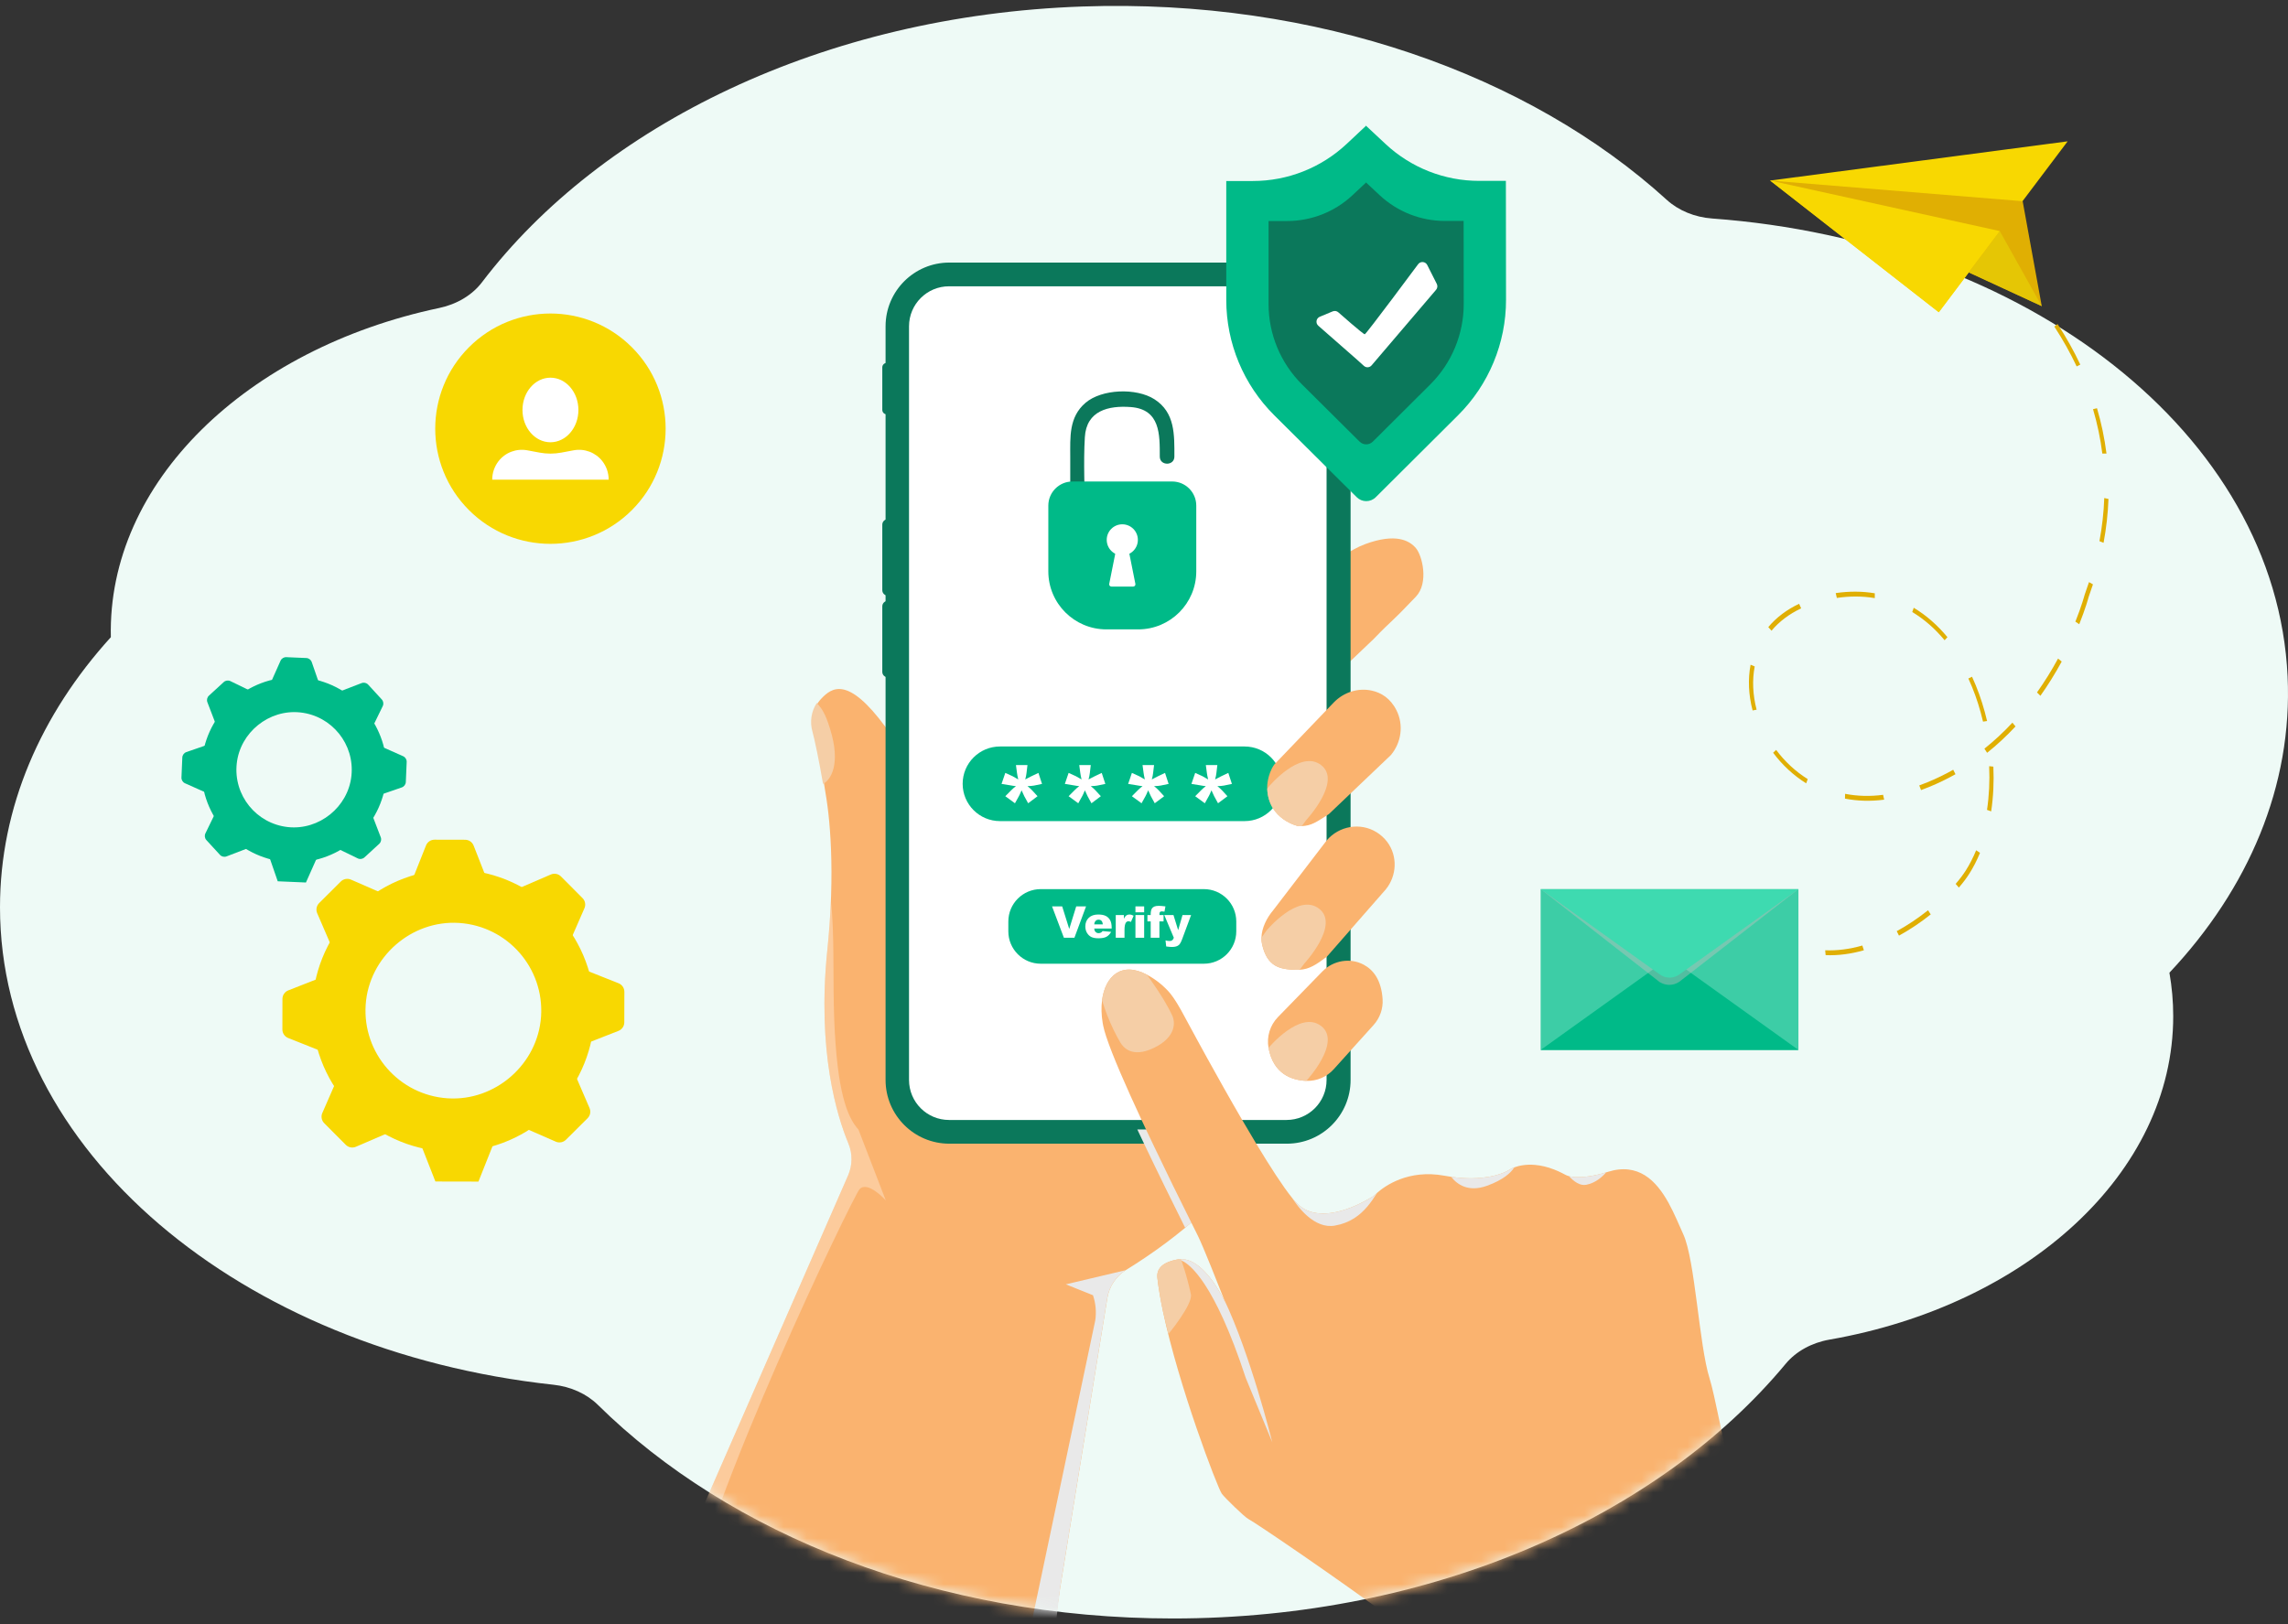<svg width="200" height="142" viewBox="0 0 200 142" fill="none" xmlns="http://www.w3.org/2000/svg">
<rect x="0" y="0" width="200" height="142" fill="#333333" stroke="none"/>
<path d="M199.965 59.138C198.97 37.933 177.146 21.115 149.666 19.106C148.143 18.995 146.726 18.412 145.698 17.476C133.686 6.544 115.122 -0.145 94.607 0.569C71.996 1.355 52.59 10.941 42.132 24.68C41.281 25.799 39.944 26.602 38.4 26.928C21.551 30.486 9.375 42.19 9.69 55.714C3.573 62.453 0 70.581 0 79.331C0 100.554 21.019 118.117 48.383 121.08C49.899 121.244 51.288 121.876 52.271 122.847C63.761 134.188 81.997 141.517 102.528 141.517C125.157 141.517 144.997 132.614 156.09 119.25C156.993 118.161 158.366 117.405 159.924 117.133C177.144 114.125 189.967 102.603 189.967 88.848C189.967 87.561 189.852 86.294 189.635 85.052C196.535 77.717 200.414 68.727 199.965 59.138Z" fill="#EEFAF6"/>
<mask id="mask0_17465_26112" style="mask-type:alpha" maskUnits="userSpaceOnUse" x="0" y="0" width="200" height="142">
<path d="M199.965 59.138C198.97 37.933 177.146 21.115 149.666 19.106C148.143 18.995 146.726 18.412 145.698 17.476C133.686 6.544 115.122 -0.145 94.607 0.569C71.996 1.355 52.59 10.941 42.132 24.68C41.281 25.799 39.944 26.602 38.4 26.928C21.551 30.486 9.375 42.19 9.69 55.714C3.573 62.453 0 70.581 0 79.331C0 100.554 21.019 118.117 48.383 121.08C49.899 121.244 51.288 121.876 52.271 122.847C63.761 134.188 81.997 141.517 102.528 141.517C125.157 141.517 144.997 132.614 156.09 119.25C156.993 118.161 158.366 117.405 159.924 117.133C177.144 114.125 189.967 102.603 189.967 88.848C189.967 87.561 189.852 86.294 189.635 85.052C196.535 77.717 200.414 68.727 199.965 59.138Z" fill="#EEFAF6"/>
</mask>
<g mask="url(#mask0_17465_26112)">
<path d="M123.768 52.171C121.269 54.799 121.934 53.944 120.067 55.881L118.345 57.52L118.058 57.792L117.842 57.997L116.838 58.954L116.008 59.743L111.495 64.038C111.302 64.239 102.655 71.232 102.655 71.232C101.255 72.141 100.671 73.897 101.248 75.463L109.535 97.928L109.633 98.192C109.702 98.378 109.753 98.567 109.79 98.758C109.85 99.072 109.867 99.392 109.843 99.708C109.835 99.807 109.823 99.905 109.807 100.002C109.761 100.291 109.679 100.572 109.562 100.843C109.463 101.071 109.34 101.291 109.192 101.497C108.612 102.314 107.76 103.384 106.575 104.61C105.751 105.461 104.768 106.388 103.6 107.355C102.578 108.201 101.419 109.08 100.102 109.965C99.578 110.319 99.027 110.674 98.453 111.03C98.435 111.04 98.418 111.052 98.4 111.064C97.546 111.612 96.958 112.495 96.795 113.499L96.716 113.99L92.681 138.786C92.677 138.805 92.674 138.828 92.67 138.852L92.668 138.861C92.586 139.373 92.371 140.935 92.233 141.92H57.791C57.765 140.698 58.556 138.401 59.28 136.746L74.134 102.778C74.523 101.887 74.534 100.878 74.161 99.981C73.164 97.586 71.412 91.913 72.318 83.087C72.476 81.555 72.575 80.128 72.629 78.803C72.629 78.802 72.629 78.802 72.629 78.802C72.636 78.637 72.642 78.474 72.648 78.312C72.743 75.392 72.618 72.993 72.408 71.093C72.33 70.378 72.192 69.473 72.033 68.547C72.03 68.531 72.028 68.515 72.025 68.5C71.696 66.578 71.278 64.573 71.107 63.973C70.867 63.139 70.994 62.243 71.451 61.525C71.463 61.506 71.475 61.487 71.488 61.468C71.5 61.45 71.512 61.431 71.525 61.412C71.606 61.297 71.698 61.185 71.799 61.08C72.707 60.127 74.107 59.078 77.41 63.573C77.805 64.109 78.228 64.727 78.678 65.431C78.876 65.739 79.079 66.064 79.288 66.407C79.357 66.519 79.43 66.627 79.509 66.727C84.666 73.385 110.025 54.331 115.804 49.827C115.871 49.773 115.939 49.72 116.008 49.667C116.281 49.453 116.557 49.239 116.838 49.03C117.164 48.785 117.499 48.548 117.842 48.331C117.913 48.285 117.985 48.241 118.057 48.199C118.153 48.142 118.248 48.087 118.344 48.034C118.667 47.856 119.001 47.699 119.346 47.572C121.999 46.599 123.196 47.254 123.767 47.926C124.33 48.589 124.907 50.971 123.768 52.171Z" fill="#FAB36F"/>
<path d="M112.485 22.959H82.983C79.905 22.959 77.41 25.454 77.41 28.532V94.429C77.41 97.507 79.905 100.002 82.983 100.002H112.485C115.563 100.002 118.058 97.507 118.058 94.429V28.532C118.058 25.454 115.563 22.959 112.485 22.959Z" fill="#0B785B"/>
<path d="M77.626 31.731H77.513C77.298 31.731 77.124 31.906 77.124 32.121V35.84C77.124 36.055 77.298 36.229 77.513 36.229H77.626V31.731Z" fill="#0B785B"/>
<path d="M77.626 45.399H77.598C77.336 45.399 77.124 45.612 77.124 45.874V51.606C77.124 51.868 77.336 52.081 77.598 52.081H77.626V45.399Z" fill="#0B785B"/>
<path d="M77.626 52.54H77.598C77.336 52.54 77.124 52.753 77.124 53.015V58.746C77.124 59.009 77.336 59.221 77.598 59.221H77.626V52.54Z" fill="#0B785B"/>
<path d="M82.959 99.114C80.375 99.114 78.273 97.013 78.273 94.429V28.532C78.273 25.948 80.375 23.847 82.959 23.847H112.46C115.044 23.847 117.145 25.948 117.145 28.532V94.429C117.145 97.013 115.044 99.114 112.46 99.114H82.959Z" fill="#0B785B"/>
<path d="M79.46 94.43V28.532C79.46 26.6 81.026 25.033 82.958 25.033H112.46C114.393 25.033 115.959 26.6 115.959 28.532V94.43C115.959 96.362 114.393 97.928 112.46 97.928H82.958C81.026 97.928 79.46 96.362 79.46 94.43Z" fill="white"/>
<path d="M110.267 81.994C110.262 82.194 110.28 82.394 110.326 82.59C110.788 84.57 111.903 84.752 113.244 84.8C113.372 84.805 113.494 84.804 113.609 84.796C114.456 84.742 115.03 84.366 115.985 83.651L121.139 77.762C122.106 76.569 122.183 74.858 121.267 73.625C120.995 73.259 120.671 72.979 120.326 72.766C118.905 71.887 117.048 72.215 115.967 73.488L111.299 79.583C110.738 80.243 110.287 81.128 110.267 81.994Z" fill="#FAB36F"/>
<path d="M110.886 91.625C111.311 93.918 112.92 94.457 114.189 94.508C115.101 94.544 115.98 94.165 116.59 93.488L120.068 89.626C120.622 89.011 120.909 88.198 120.857 87.371C120.748 85.675 120.033 84.797 119.211 84.355C118.016 83.712 116.534 83.977 115.587 84.948L111.714 88.926C111.019 89.639 110.704 90.646 110.886 91.625Z" fill="#FAB36F"/>
<path d="M71.018 63.973C71.191 64.578 71.614 66.611 71.945 68.547C72.635 68.171 73.51 66.813 72.567 63.755C72.147 62.387 71.833 61.939 71.399 61.469C70.912 62.195 70.773 63.117 71.018 63.973Z" fill="#F5CEA6"/>
<path d="M110.885 91.625C111.311 93.918 112.92 94.457 114.189 94.509C114.189 94.509 117.325 91.131 115.484 89.712C113.643 88.293 110.885 91.625 110.885 91.625Z" fill="#F5CEA6"/>
<path d="M110.267 81.993C110.262 82.194 110.28 82.394 110.326 82.589C110.788 84.569 111.903 84.751 113.244 84.8C113.372 84.804 113.494 84.803 113.609 84.796L114.012 84.251C114.012 84.251 117.147 80.873 115.306 79.454C113.465 78.035 110.708 81.367 110.708 81.367L110.267 81.993Z" fill="#F5CEA6"/>
<g opacity="0.31">
<path d="M77.43 104.96C77.391 104.916 75.83 103.203 75.132 103.988C74.563 104.629 61.626 131.35 59.867 141.92H57.791C57.765 140.697 58.556 138.401 59.28 136.745L74.134 102.777C74.523 101.887 74.534 100.877 74.161 99.981C73.164 97.585 71.412 91.913 72.318 83.087C72.476 81.554 72.575 80.127 72.629 78.803C72.963 81.468 72.79 85.79 72.921 89.132C73.169 95.438 74.039 97.662 75.043 98.771L77.43 104.96Z" fill="white"/>
</g>
<path d="M98.396 111.063C97.542 111.611 96.955 112.495 96.791 113.499L96.712 113.99L92.677 138.786L92.669 138.852L92.668 138.861L92.298 141.92H90.163L95.737 115.465C95.85 114.722 95.782 113.963 95.54 113.253L93.168 112.301L98.396 111.063Z" fill="#E9E9E9"/>
<path d="M131.645 26.212C131.649 29.999 130.142 33.632 127.458 36.305L120.258 43.475C120.026 43.706 119.721 43.821 119.418 43.818C119.121 43.816 118.824 43.702 118.597 43.476L111.389 36.314C108.702 33.644 107.191 30.013 107.191 26.225V15.827H109.517C112.559 15.827 115.486 14.671 117.706 12.592L119.39 11.015V10.98L119.409 10.998L119.418 10.99L119.428 10.98V11.015L121.114 12.59C123.336 14.666 126.265 15.819 129.306 15.816L131.633 15.813L131.645 26.212Z" fill="#00BA88"/>
<path d="M127.939 19.317L126.316 19.319C124.195 19.321 122.151 18.517 120.601 17.068L119.425 15.97V15.945L119.412 15.958L119.399 15.945V15.97L118.224 17.07C116.675 18.52 114.633 19.326 112.511 19.326H110.888V26.581C110.888 29.223 111.942 31.756 113.817 33.619L118.845 38.615C119.166 38.934 119.684 38.933 120.004 38.614L125.027 33.612C126.899 31.748 127.951 29.213 127.948 26.571L127.939 19.317Z" fill="#0B785B"/>
<path d="M125.593 24.823L124.758 23.17C124.6 22.857 124.167 22.822 123.96 23.105C123.96 23.105 119.425 29.215 119.297 29.228C119.169 29.24 116.995 27.315 116.995 27.315C116.86 27.19 116.666 27.156 116.496 27.226L115.366 27.696C115.045 27.829 114.976 28.253 115.237 28.482L118.623 31.451L119.222 31.992C119.418 32.17 119.722 32.15 119.893 31.949L125.531 25.339C125.654 25.196 125.678 24.992 125.593 24.823Z" fill="white"/>
<path d="M102.656 39.927C102.656 38.026 102.729 36.072 100.91 34.909C99.33 33.899 96.311 34.004 94.885 35.223C93.42 36.476 93.553 38.226 93.553 39.959C93.553 41.668 93.553 43.377 93.553 45.085C93.553 45.906 94.829 45.908 94.829 45.085C94.829 42.811 94.695 40.497 94.829 38.228C94.967 35.892 96.912 35.45 98.835 35.592C101.429 35.784 101.38 37.989 101.38 39.927C101.38 40.748 102.656 40.75 102.656 39.927Z" fill="#0B785B"/>
<path d="M102.459 42.101H93.747C92.582 42.101 91.637 43.045 91.637 44.21V49.958C91.637 52.76 93.909 55.032 96.712 55.032H99.494C102.297 55.032 104.569 52.76 104.569 49.958V44.21C104.569 43.045 103.624 42.101 102.459 42.101Z" fill="#00BA88"/>
<path d="M98.103 48.566C98.855 48.566 99.464 47.957 99.464 47.205C99.464 46.453 98.855 45.844 98.103 45.844C97.351 45.844 96.742 46.453 96.742 47.205C96.742 47.957 97.351 48.566 98.103 48.566Z" fill="white"/>
<path d="M98.614 47.886H97.593L96.96 51.053C96.935 51.175 97.028 51.289 97.153 51.289H99.054C99.178 51.289 99.272 51.175 99.247 51.053L98.614 47.886Z" fill="white"/>
<path d="M105.233 77.743H90.973C89.409 77.743 88.141 79.011 88.141 80.576V81.434C88.141 82.998 89.409 84.266 90.973 84.266H105.233C106.798 84.266 108.066 82.998 108.066 81.434V80.576C108.066 79.011 106.798 77.743 105.233 77.743Z" fill="#00BA88"/>
<path d="M91.962 79.253H92.848L93.465 81.227L94.075 79.253H94.935L93.917 81.996H92.998L91.962 79.253Z" fill="white"/>
<path d="M97.174 81.191H95.647C95.66 81.314 95.693 81.405 95.746 81.465C95.819 81.551 95.915 81.594 96.034 81.594C96.109 81.594 96.18 81.575 96.247 81.538C96.288 81.514 96.333 81.472 96.38 81.412L97.13 81.481C97.016 81.681 96.877 81.824 96.715 81.911C96.553 81.998 96.32 82.041 96.017 82.041C95.754 82.041 95.547 82.004 95.396 81.93C95.245 81.855 95.12 81.737 95.021 81.576C94.921 81.414 94.872 81.225 94.872 81.006C94.872 80.696 94.971 80.444 95.17 80.252C95.369 80.06 95.644 79.964 95.995 79.964C96.279 79.964 96.504 80.007 96.668 80.093C96.833 80.179 96.958 80.304 97.044 80.467C97.13 80.631 97.174 80.843 97.174 81.105V81.191ZM96.399 80.826C96.384 80.679 96.344 80.574 96.28 80.51C96.216 80.447 96.131 80.415 96.026 80.415C95.905 80.415 95.809 80.463 95.736 80.559C95.69 80.619 95.661 80.708 95.648 80.826L96.399 80.826Z" fill="white"/>
<path d="M97.531 80.009H98.243V80.334C98.312 80.193 98.383 80.096 98.456 80.043C98.529 79.99 98.619 79.964 98.726 79.964C98.838 79.964 98.961 79.999 99.095 80.069L98.859 80.611C98.769 80.574 98.698 80.555 98.646 80.555C98.546 80.555 98.469 80.596 98.414 80.679C98.335 80.795 98.296 81.012 98.296 81.33V81.996H97.531L97.531 80.009Z" fill="white"/>
<path d="M99.252 79.253H100.014V79.771H99.252V79.253ZM99.252 80.009H100.014V81.996H99.252V80.009Z" fill="white"/>
<path d="M101.348 80.009H101.711V80.567H101.348V81.996H100.585V80.567H100.3V80.009H100.585V79.919C100.585 79.838 100.593 79.749 100.611 79.651C100.628 79.554 100.661 79.475 100.709 79.413C100.757 79.351 100.824 79.301 100.911 79.263C100.998 79.225 101.125 79.206 101.292 79.206C101.425 79.206 101.619 79.222 101.874 79.253L101.79 79.713C101.699 79.698 101.625 79.691 101.569 79.691C101.5 79.691 101.451 79.702 101.421 79.725C101.391 79.748 101.37 79.785 101.357 79.835C101.351 79.862 101.348 79.92 101.348 80.009Z" fill="white"/>
<path d="M101.773 80.009H102.576L102.986 81.332L103.367 80.009H104.117L103.329 82.132C103.239 82.374 103.147 82.538 103.054 82.623C102.922 82.743 102.72 82.802 102.45 82.802C102.34 82.802 102.17 82.788 101.941 82.758L101.881 82.226C101.991 82.261 102.113 82.279 102.248 82.279C102.337 82.279 102.41 82.258 102.465 82.217C102.521 82.175 102.568 82.102 102.607 81.996L101.773 80.009Z" fill="white"/>
<path d="M108.795 65.272H87.41C85.609 65.272 84.148 66.733 84.148 68.534C84.148 70.335 85.609 71.796 87.41 71.796H108.795C110.597 71.796 112.057 70.335 112.057 68.534C112.057 66.733 110.597 65.272 108.795 65.272Z" fill="#00BA88"/>
<path d="M109.561 100.843C109.463 101.071 109.34 101.29 109.193 101.497C108.611 102.313 107.76 103.384 106.575 104.61C105.752 105.461 104.767 106.388 103.6 107.355C102.485 105.121 101.206 102.526 100.005 100.002C99.806 99.585 99.61 99.169 99.416 98.758H108.309C108.557 99.18 108.805 99.596 109.05 100.002C109.223 100.288 109.393 100.569 109.561 100.843Z" fill="#E9E9E9"/>
<path d="M110.768 68.794C110.768 68.853 110.769 68.913 110.772 68.97C110.881 71.696 113.51 72.243 113.51 72.243C113.608 72.243 113.701 72.24 113.788 72.236C114.644 72.189 115.039 71.903 116.162 71.182L121.576 66.026C122.496 64.934 122.711 63.394 122.074 62.116C121.541 61.048 120.729 60.572 119.932 60.391C118.725 60.117 117.465 60.525 116.6 61.41L111.387 66.849C110.768 67.733 110.768 68.794 110.768 68.794Z" fill="#FAB36F"/>
<path d="M155.483 141.92H122.192C117.066 138.104 109.619 133.058 109.146 132.834C108.805 132.671 107.011 130.913 106.797 130.602C106.405 130.03 103.034 121.223 101.655 114.649C101.437 113.608 101.268 112.622 101.169 111.733C101.063 110.776 101.873 110.332 102.812 110.148C102.859 110.138 102.907 110.129 102.956 110.121C102.957 110.12 102.959 110.12 102.96 110.12C102.989 110.115 103.019 110.111 103.049 110.109C103.071 110.106 103.094 110.104 103.117 110.102C103.117 110.102 103.119 110.102 103.119 110.102C103.142 110.1 103.165 110.098 103.189 110.098C103.204 110.097 103.219 110.097 103.234 110.097C103.249 110.097 103.265 110.097 103.28 110.097C103.294 110.097 103.306 110.097 103.32 110.098C103.322 110.097 103.324 110.097 103.325 110.097C103.326 110.098 103.327 110.098 103.327 110.098C103.342 110.1 103.357 110.1 103.372 110.1C103.424 110.103 103.477 110.109 103.529 110.118C103.546 110.12 103.563 110.123 103.58 110.126C103.589 110.126 103.599 110.129 103.608 110.131C103.616 110.132 103.623 110.133 103.631 110.136C103.634 110.136 103.638 110.137 103.641 110.138C103.666 110.142 103.69 110.148 103.714 110.153C103.737 110.16 103.761 110.167 103.786 110.173C103.809 110.18 103.833 110.187 103.857 110.194C103.867 110.197 103.875 110.2 103.884 110.204C103.893 110.207 103.902 110.209 103.911 110.213C103.93 110.219 103.95 110.226 103.969 110.234C104.003 110.247 104.037 110.26 104.071 110.275C104.118 110.295 104.163 110.316 104.209 110.339C104.21 110.339 104.21 110.34 104.21 110.34C104.234 110.352 104.258 110.364 104.28 110.377C104.303 110.389 104.326 110.402 104.349 110.414C104.396 110.441 104.44 110.468 104.485 110.497C104.507 110.511 104.53 110.525 104.552 110.541C104.598 110.571 104.644 110.604 104.689 110.637C104.709 110.653 104.729 110.668 104.75 110.683C104.772 110.7 104.794 110.716 104.815 110.734C104.843 110.756 104.87 110.779 104.898 110.802C104.922 110.823 104.946 110.843 104.97 110.865C104.987 110.879 105.004 110.894 105.021 110.909C105.035 110.921 105.047 110.933 105.059 110.944C105.103 110.984 105.147 111.025 105.189 111.068C105.209 111.088 105.229 111.108 105.249 111.128C105.27 111.148 105.289 111.167 105.308 111.189C105.328 111.209 105.348 111.229 105.367 111.25C105.444 111.332 105.521 111.418 105.594 111.505C105.612 111.527 105.632 111.549 105.649 111.572C105.653 111.575 105.657 111.581 105.66 111.584C105.693 111.624 105.724 111.664 105.756 111.704C105.794 111.749 105.83 111.796 105.864 111.842C105.886 111.871 105.908 111.9 105.931 111.929C105.973 111.987 106.015 112.045 106.056 112.103C106.058 112.104 106.058 112.105 106.059 112.106C106.075 112.128 106.09 112.151 106.105 112.174C106.157 112.247 106.206 112.318 106.253 112.391C106.264 112.407 106.275 112.425 106.287 112.441C106.287 112.441 106.287 112.441 106.287 112.442C106.328 112.506 106.368 112.568 106.407 112.63C106.422 112.654 106.437 112.677 106.451 112.701C106.477 112.741 106.5 112.783 106.525 112.822C106.533 112.836 106.541 112.849 106.549 112.862C106.612 112.968 106.67 113.07 106.725 113.167C106.733 113.182 106.741 113.196 106.748 113.209C106.76 113.231 106.773 113.252 106.783 113.273C106.796 113.296 106.808 113.319 106.82 113.341C106.831 113.36 106.841 113.38 106.851 113.398C106.857 113.411 106.863 113.422 106.87 113.434C106.872 113.437 106.872 113.439 106.874 113.442C106.875 113.443 106.875 113.444 106.876 113.445C106.897 113.487 106.919 113.527 106.938 113.564C106.944 113.577 106.95 113.589 106.957 113.601C106.982 113.65 107.004 113.694 107.024 113.735C107.03 113.748 107.036 113.761 107.043 113.773C107.056 113.803 107.07 113.829 107.08 113.852C107.085 113.863 107.09 113.872 107.094 113.881C107.109 113.912 107.12 113.937 107.127 113.953C107.128 113.954 107.129 113.955 107.129 113.956C107.13 113.957 107.13 113.957 107.131 113.959C107.128 113.953 107.125 113.944 107.121 113.935C107.119 113.926 107.115 113.917 107.112 113.907C107.096 113.867 107.074 113.811 107.047 113.741C107.042 113.729 107.038 113.718 107.033 113.706C107.019 113.671 107.004 113.632 106.988 113.592C106.532 112.429 105.166 108.964 104.698 108.03C104.516 107.665 104.327 107.288 104.135 106.903C103.075 104.775 101.886 102.358 100.766 100.002C100.567 99.585 100.37 99.169 100.177 98.758C100.046 98.479 99.916 98.203 99.788 97.928C98.409 94.966 97.24 92.284 96.701 90.649C96.575 90.266 96.484 89.941 96.433 89.683C96.416 89.599 96.401 89.514 96.386 89.431C96.27 88.731 96.256 88.062 96.335 87.459C96.612 85.331 98.051 84.043 100.27 85.233C100.552 85.384 100.854 85.569 101.163 85.802C101.473 86.034 101.792 86.312 102.108 86.65C102.66 87.238 103.279 88.396 103.349 88.526C103.558 88.913 104.035 89.801 104.68 90.981C104.881 91.35 105.099 91.748 105.331 92.168C105.392 92.28 105.453 92.391 105.516 92.505C106.417 94.137 107.496 96.062 108.583 97.928C108.993 98.633 109.404 99.328 109.807 99.997C109.808 99.999 109.809 100 109.811 100.002C111.005 101.984 112.129 103.726 112.943 104.737C112.943 104.737 112.943 104.737 112.943 104.738C112.945 104.739 112.945 104.741 112.947 104.742C112.994 104.8 113.039 104.855 113.084 104.907C113.129 104.961 113.173 105.011 113.215 105.058C113.279 105.129 113.339 105.192 113.397 105.249C113.415 105.268 113.434 105.286 113.453 105.303C113.48 105.329 113.507 105.353 113.536 105.378C113.592 105.427 113.649 105.472 113.707 105.515C113.736 105.537 113.765 105.558 113.795 105.578C113.805 105.585 113.816 105.593 113.827 105.6C113.846 105.613 113.865 105.625 113.886 105.638C113.944 105.675 114.003 105.709 114.064 105.741C114.186 105.806 114.309 105.86 114.437 105.907C114.485 105.925 114.534 105.94 114.583 105.956C114.585 105.956 114.588 105.957 114.59 105.958C114.614 105.965 114.637 105.972 114.659 105.978C114.673 105.982 114.687 105.986 114.701 105.989C114.706 105.991 114.711 105.991 114.716 105.993C114.723 105.995 114.73 105.997 114.737 105.998C114.743 106 114.75 106.001 114.757 106.003C114.775 106.008 114.795 106.013 114.814 106.017C114.858 106.027 114.902 106.036 114.946 106.044C114.981 106.05 115.015 106.057 115.05 106.061C115.063 106.063 115.077 106.066 115.091 106.068C115.105 106.07 115.118 106.072 115.132 106.073C115.158 106.077 115.185 106.08 115.211 106.083C115.214 106.083 115.216 106.084 115.219 106.084L115.282 106.089C115.308 106.091 115.333 106.094 115.357 106.096C115.386 106.098 115.416 106.1 115.445 106.101C115.467 106.103 115.49 106.103 115.512 106.104C115.534 106.105 115.557 106.106 115.579 106.106C115.608 106.106 115.637 106.106 115.666 106.106C115.702 106.106 115.738 106.106 115.774 106.104C115.807 106.104 115.839 106.103 115.872 106.101C115.905 106.099 115.937 106.098 115.97 106.095C115.981 106.095 115.992 106.094 116.002 106.093C116.025 106.092 116.047 106.09 116.068 106.088C116.134 106.083 116.199 106.076 116.264 106.068C116.297 106.063 116.33 106.06 116.362 106.054C116.395 106.05 116.427 106.046 116.46 106.04C116.525 106.03 116.591 106.018 116.655 106.006C116.72 105.994 116.784 105.98 116.849 105.966C116.88 105.959 116.91 105.953 116.94 105.945C116.97 105.938 117 105.931 117.03 105.923C117.09 105.909 117.15 105.893 117.209 105.877C117.239 105.868 117.269 105.86 117.298 105.851C117.357 105.835 117.416 105.817 117.474 105.799C117.532 105.781 117.591 105.761 117.647 105.743C117.647 105.743 117.647 105.743 117.647 105.743C117.648 105.742 117.648 105.742 117.648 105.742C117.762 105.704 117.875 105.664 117.985 105.622C118.004 105.615 118.023 105.608 118.043 105.6C118.051 105.597 118.059 105.593 118.067 105.59C118.094 105.579 118.122 105.569 118.148 105.558C118.175 105.548 118.202 105.537 118.229 105.526C118.282 105.505 118.334 105.483 118.386 105.461C118.438 105.439 118.489 105.416 118.539 105.394C118.589 105.371 118.639 105.349 118.687 105.327C118.735 105.304 118.783 105.282 118.83 105.259C118.947 105.204 119.058 105.148 119.163 105.094C119.205 105.073 119.246 105.051 119.285 105.03C119.305 105.019 119.324 105.008 119.344 104.999C119.363 104.988 119.383 104.978 119.401 104.968C119.439 104.947 119.475 104.927 119.51 104.907C119.528 104.898 119.545 104.889 119.562 104.879C119.595 104.86 119.627 104.842 119.658 104.823C119.694 104.802 119.728 104.783 119.759 104.764C119.807 104.737 119.851 104.71 119.89 104.686C119.929 104.662 119.965 104.64 119.996 104.62C120.018 104.607 120.039 104.593 120.06 104.578C120.124 104.533 120.183 104.484 120.238 104.43C120.252 104.418 120.267 104.403 120.284 104.388C120.292 104.38 120.301 104.372 120.31 104.363C120.325 104.349 120.341 104.334 120.358 104.319C120.365 104.313 120.373 104.306 120.379 104.3C121.04 103.713 123.093 102.214 126.27 102.804C126.468 102.841 126.661 102.872 126.848 102.899H126.849C126.929 102.911 127.008 102.921 127.085 102.931C127.129 102.936 127.173 102.942 127.217 102.947C127.442 102.973 127.659 102.992 127.867 103.005C127.89 103.007 127.912 103.009 127.935 103.01C127.942 103.01 127.948 103.011 127.955 103.011C127.962 103.012 127.967 103.012 127.973 103.012C127.995 103.013 128.018 103.014 128.041 103.015C128.088 103.018 128.134 103.02 128.18 103.021C128.182 103.021 128.185 103.022 128.187 103.021C128.235 103.023 128.282 103.024 128.329 103.026C128.414 103.028 128.496 103.029 128.577 103.029C128.594 103.028 128.609 103.028 128.625 103.028C128.628 103.028 128.631 103.029 128.634 103.028C128.638 103.029 128.64 103.029 128.644 103.029C128.657 103.029 128.67 103.028 128.684 103.028C128.699 103.028 128.712 103.028 128.726 103.028C128.734 103.028 128.741 103.028 128.75 103.027H128.78C128.788 103.027 128.796 103.027 128.803 103.026C128.81 103.027 128.817 103.026 128.825 103.025C128.86 103.025 128.896 103.024 128.931 103.022C128.943 103.021 128.954 103.021 128.965 103.021C128.999 103.02 129.033 103.019 129.066 103.017C129.121 103.014 129.174 103.012 129.227 103.008C129.234 103.007 129.24 103.007 129.247 103.006C129.296 103.003 129.344 102.999 129.39 102.995C129.42 102.993 129.448 102.99 129.476 102.988C129.684 102.969 129.878 102.943 130.058 102.913C130.09 102.908 130.122 102.902 130.153 102.897C130.181 102.892 130.209 102.887 130.237 102.882C130.396 102.852 130.543 102.818 130.679 102.784C130.704 102.777 130.728 102.77 130.752 102.764C130.757 102.763 130.762 102.761 130.768 102.76C130.775 102.758 130.784 102.756 130.791 102.754C130.943 102.712 131.079 102.668 131.2 102.625C131.211 102.621 131.223 102.616 131.235 102.612C131.272 102.599 131.306 102.586 131.339 102.573C131.347 102.57 131.354 102.567 131.363 102.564C131.364 102.564 131.364 102.564 131.365 102.563C131.368 102.562 131.371 102.56 131.374 102.559C131.382 102.556 131.39 102.553 131.398 102.549C131.402 102.548 131.407 102.546 131.412 102.544C131.498 102.509 131.574 102.475 131.639 102.443C131.782 102.376 131.875 102.32 131.922 102.291C131.926 102.289 131.93 102.286 131.933 102.284C131.94 102.28 131.945 102.276 131.949 102.273C131.953 102.27 131.956 102.268 131.957 102.267C131.957 102.266 131.957 102.266 131.957 102.266C131.957 102.266 131.957 102.266 131.958 102.266C131.958 102.266 131.96 102.265 131.964 102.263C131.98 102.253 132.034 102.22 132.123 102.177C132.145 102.167 132.169 102.156 132.194 102.144C132.208 102.139 132.221 102.132 132.235 102.127C132.249 102.12 132.264 102.114 132.278 102.108C132.309 102.096 132.34 102.083 132.375 102.071C132.75 101.933 133.368 101.785 134.196 101.859C134.686 101.903 135.249 102.024 135.877 102.271C136.093 102.356 136.317 102.455 136.549 102.572C136.637 102.616 136.728 102.664 136.818 102.713C136.866 102.739 136.915 102.762 136.965 102.782C137.024 102.806 137.085 102.827 137.147 102.842C137.169 102.848 137.192 102.853 137.214 102.857C137.236 102.862 137.26 102.866 137.285 102.871C137.287 102.872 137.289 102.872 137.292 102.872C137.3 102.873 137.308 102.875 137.317 102.877C137.362 102.884 137.409 102.891 137.461 102.897C137.496 102.901 137.532 102.905 137.57 102.908C137.593 102.911 137.617 102.912 137.642 102.914C137.651 102.915 137.66 102.916 137.669 102.916C137.677 102.916 137.686 102.917 137.695 102.918C137.703 102.918 137.711 102.919 137.72 102.92C137.728 102.92 137.736 102.92 137.743 102.92C137.758 102.921 137.774 102.922 137.789 102.922C137.802 102.922 137.815 102.923 137.829 102.924H137.866C137.867 102.924 137.867 102.924 137.868 102.924L137.868 102.924H137.893C137.925 102.925 137.959 102.925 137.994 102.925C137.998 102.925 138.003 102.926 138.007 102.925C138.021 102.924 138.037 102.924 138.052 102.924C138.059 102.924 138.066 102.924 138.074 102.924C138.112 102.924 138.153 102.922 138.194 102.92C138.218 102.919 138.242 102.918 138.265 102.916C138.289 102.916 138.315 102.914 138.341 102.912C138.356 102.911 138.372 102.911 138.388 102.909C138.403 102.908 138.419 102.906 138.435 102.905C138.451 102.904 138.467 102.903 138.484 102.902C138.568 102.894 138.656 102.885 138.748 102.873C138.817 102.865 138.888 102.855 138.961 102.844L138.963 102.843C138.99 102.839 139.019 102.835 139.046 102.83C139.079 102.825 139.112 102.819 139.146 102.814C139.2 102.804 139.255 102.794 139.311 102.783C139.432 102.76 139.557 102.732 139.689 102.702H139.689C139.91 102.65 140.145 102.587 140.395 102.511C140.444 102.496 140.494 102.481 140.545 102.465C140.549 102.464 140.554 102.463 140.557 102.461H140.558C141.883 102.047 142.931 102.24 143.779 102.765C145.538 103.858 146.43 106.388 147.136 107.914C148.182 110.177 148.51 117.566 149.441 120.536C150.343 123.416 152.237 136.176 155.483 141.92Z" fill="#FAB36F"/>
<path d="M100.911 91.604C98.922 92.583 98.152 91.526 97.933 91.156C97.728 90.811 97.538 90.455 97.363 90.094C96.951 89.244 96.604 88.363 96.334 87.459C96.612 85.331 98.051 84.043 100.269 85.233C100.445 85.481 100.614 85.733 100.781 85.972C101.406 86.865 102.097 87.964 102.5 88.87C102.665 89.242 102.933 90.609 100.911 91.604Z" fill="#F5CEA6"/>
<path d="M120.379 104.3C119.864 105.116 119.267 105.967 118.335 106.545H118.335C117.875 106.832 117.334 107.05 116.681 107.165C114.911 107.478 113.483 105.582 112.944 104.738C113.136 104.975 113.306 105.166 113.452 105.303C113.562 105.406 113.676 105.497 113.795 105.577C113.805 105.585 113.816 105.592 113.827 105.599C113.904 105.651 113.983 105.698 114.064 105.741C114.185 105.805 114.309 105.86 114.436 105.906C114.485 105.924 114.534 105.94 114.583 105.955C114.608 105.963 114.634 105.971 114.659 105.977C114.678 105.983 114.697 105.988 114.716 105.993C114.729 105.997 114.743 106 114.756 106.003C114.775 106.008 114.795 106.012 114.814 106.017C114.892 106.034 114.97 106.049 115.049 106.061C115.224 106.088 115.401 106.103 115.579 106.106C115.643 106.107 115.708 106.107 115.774 106.105C115.839 106.103 115.905 106.1 115.97 106.096C116.003 106.094 116.035 106.091 116.068 106.088C116.134 106.083 116.199 106.076 116.265 106.067C116.297 106.063 116.33 106.059 116.362 106.054C116.395 106.05 116.427 106.045 116.46 106.04C116.525 106.029 116.591 106.018 116.655 106.006C116.72 105.993 116.785 105.98 116.849 105.966C116.88 105.959 116.91 105.952 116.94 105.945C116.97 105.938 117 105.931 117.03 105.923C117.09 105.908 117.15 105.892 117.209 105.876C117.239 105.868 117.269 105.86 117.298 105.851C117.357 105.834 117.416 105.816 117.474 105.798C117.532 105.78 117.59 105.761 117.647 105.742C117.648 105.742 117.648 105.742 117.648 105.742C117.762 105.704 117.875 105.664 117.985 105.622C118.012 105.612 118.04 105.601 118.067 105.59C118.122 105.569 118.175 105.548 118.229 105.526C118.282 105.504 118.334 105.483 118.386 105.46C118.438 105.439 118.489 105.416 118.539 105.394C118.589 105.371 118.639 105.349 118.687 105.327C118.736 105.304 118.783 105.282 118.83 105.259C118.947 105.204 119.058 105.148 119.163 105.094C119.205 105.073 119.246 105.051 119.285 105.03C119.325 105.009 119.364 104.988 119.401 104.968C119.439 104.948 119.475 104.927 119.51 104.908C119.528 104.898 119.545 104.888 119.562 104.879C119.595 104.86 119.627 104.841 119.659 104.823C119.799 104.742 119.914 104.672 119.996 104.62C120.084 104.566 120.165 104.502 120.239 104.43C120.275 104.395 120.322 104.351 120.379 104.3Z" fill="#E9E9E9"/>
<path d="M132.375 102.071C132.077 102.541 131.423 103.157 129.992 103.678C128.348 104.276 127.368 103.563 126.848 102.899C130.361 103.406 131.958 102.266 131.958 102.266C131.958 102.266 132.102 102.171 132.375 102.071Z" fill="#E9E9E9"/>
<path d="M140.395 102.512C140.073 102.89 139.479 103.438 138.646 103.598C138.117 103.697 137.588 103.323 137.147 102.843C137.169 102.848 137.192 102.854 137.214 102.858C137.521 102.921 138.089 102.978 138.962 102.844L138.963 102.844C139.185 102.81 139.427 102.764 139.689 102.702C139.689 102.702 139.69 102.702 139.69 102.702C139.91 102.65 140.145 102.587 140.395 102.512Z" fill="#E9E9E9"/>
<path d="M111.214 126.11L108.901 120.5C107.515 116.284 106.281 113.779 105.3 112.293C105.084 111.964 104.88 111.686 104.689 111.45L104.688 111.45C104.058 110.668 103.575 110.346 103.275 110.213L103.275 110.212C103.187 110.174 103.115 110.15 103.061 110.138L103.061 110.137C103.016 110.126 102.982 110.122 102.96 110.12C102.99 110.116 103.019 110.111 103.049 110.108C103.071 110.106 103.094 110.103 103.117 110.102C103.117 110.101 103.119 110.101 103.119 110.102C103.142 110.099 103.165 110.098 103.188 110.098C103.204 110.097 103.219 110.097 103.234 110.097C103.25 110.097 103.266 110.097 103.28 110.097C103.294 110.097 103.306 110.097 103.32 110.098C103.322 110.097 103.324 110.098 103.326 110.098C103.327 110.098 103.327 110.098 103.327 110.098C103.342 110.099 103.357 110.1 103.372 110.1C103.425 110.103 103.477 110.109 103.529 110.117C103.546 110.12 103.563 110.123 103.58 110.126C103.59 110.127 103.6 110.128 103.608 110.13C103.616 110.132 103.623 110.133 103.632 110.135C103.635 110.136 103.638 110.137 103.642 110.138C103.666 110.142 103.69 110.148 103.714 110.154C103.738 110.16 103.761 110.166 103.786 110.173C103.809 110.18 103.834 110.187 103.857 110.194C103.867 110.197 103.876 110.2 103.884 110.204C103.893 110.206 103.903 110.209 103.911 110.213C103.931 110.219 103.95 110.226 103.969 110.234C104.003 110.247 104.037 110.26 104.071 110.275C104.118 110.295 104.164 110.316 104.209 110.339C104.209 110.339 104.21 110.34 104.211 110.34C104.234 110.352 104.258 110.364 104.28 110.377C104.303 110.389 104.327 110.402 104.349 110.414C104.395 110.441 104.44 110.468 104.486 110.497C104.507 110.511 104.53 110.525 104.552 110.541C104.598 110.571 104.644 110.604 104.689 110.637C104.709 110.652 104.729 110.667 104.75 110.683C104.771 110.7 104.794 110.716 104.815 110.734C104.843 110.756 104.87 110.779 104.898 110.802C104.922 110.823 104.946 110.843 104.97 110.865C104.987 110.879 105.004 110.894 105.021 110.909C105.034 110.921 105.047 110.933 105.059 110.944C105.103 110.984 105.147 111.025 105.189 111.067C105.21 111.088 105.229 111.108 105.249 111.127C105.27 111.147 105.289 111.167 105.308 111.188C105.329 111.209 105.348 111.229 105.367 111.25C105.445 111.332 105.52 111.418 105.595 111.505C105.613 111.527 105.632 111.549 105.649 111.571C105.654 111.575 105.657 111.58 105.66 111.584C105.693 111.624 105.725 111.663 105.757 111.704C105.794 111.749 105.83 111.795 105.864 111.842C105.886 111.871 105.909 111.9 105.93 111.929C105.973 111.987 106.015 112.045 106.056 112.103C106.058 112.104 106.058 112.105 106.059 112.106C106.075 112.128 106.09 112.15 106.106 112.173C106.157 112.247 106.206 112.318 106.253 112.391C106.264 112.408 106.276 112.424 106.287 112.441C106.287 112.441 106.287 112.441 106.286 112.442C106.328 112.505 106.368 112.568 106.407 112.63C106.422 112.654 106.436 112.677 106.451 112.7C106.476 112.742 106.501 112.783 106.525 112.822C106.533 112.836 106.541 112.849 106.549 112.862C106.612 112.968 106.671 113.07 106.725 113.167C106.733 113.181 106.741 113.195 106.749 113.209C106.76 113.231 106.772 113.252 106.783 113.273C106.796 113.296 106.808 113.319 106.82 113.341C106.831 113.36 106.841 113.38 106.851 113.398C106.857 113.41 106.864 113.422 106.87 113.434C106.871 113.437 106.873 113.439 106.874 113.442C106.875 113.443 106.875 113.444 106.875 113.445C106.897 113.487 106.919 113.526 106.938 113.564C106.944 113.577 106.95 113.589 106.957 113.601C106.981 113.65 107.004 113.694 107.024 113.735C107.03 113.748 107.036 113.761 107.043 113.773C107.056 113.802 107.07 113.828 107.08 113.852C107.085 113.862 107.09 113.872 107.094 113.881C107.109 113.912 107.12 113.936 107.127 113.952C107.13 113.957 107.131 113.962 107.133 113.965C107.133 113.963 107.132 113.961 107.131 113.959C107.128 113.952 107.125 113.944 107.121 113.934C107.119 113.926 107.115 113.917 107.111 113.907C107.095 113.867 107.074 113.811 107.046 113.741C107.042 113.729 107.037 113.718 107.033 113.706C107.019 113.671 107.005 113.632 106.988 113.591C109.286 118.369 111.185 125.991 111.214 126.11Z" fill="#E9E9E9"/>
<path d="M102.13 116.651L101.655 114.65C101.437 113.608 101.268 112.622 101.169 111.733C101.063 110.776 101.873 110.332 102.812 110.148C102.859 110.138 102.907 110.13 102.956 110.121C102.957 110.121 102.959 110.12 102.96 110.12C102.99 110.116 103.019 110.112 103.049 110.109C103.071 110.106 103.094 110.104 103.117 110.102C103.117 110.102 103.119 110.102 103.119 110.102C103.143 110.1 103.165 110.098 103.189 110.098C103.204 110.098 103.219 110.098 103.234 110.098C103.248 110.136 103.261 110.174 103.275 110.212L103.275 110.213C103.373 110.498 103.464 110.782 103.548 111.058C103.576 111.147 103.601 111.235 103.627 111.322L103.627 111.322C103.863 112.123 104.03 112.816 104.1 113.165C104.279 114.054 102.13 116.651 102.13 116.651Z" fill="#F5CEA6"/>
<path d="M110.772 68.971C110.881 71.697 113.51 72.243 113.51 72.243C113.608 72.243 113.701 72.241 113.788 72.236L114.189 71.694C114.189 71.694 117.325 68.316 115.484 66.898C113.643 65.478 110.885 68.811 110.885 68.811L110.772 68.971Z" fill="#F5CEA6"/>
</g>
<path d="M171.654 19.123C171.877 19.668 172.146 20.063 172.457 20.303L172.628 19.959C171.931 19.422 171.597 17.788 171.527 17.204L171.163 17.201C171.166 17.224 171.234 17.782 171.42 18.436C171.491 18.687 171.57 18.916 171.654 19.123Z" fill="#E0AF03"/>
<path d="M159.543 83.091C160.579 83.135 161.672 82.995 162.791 82.676L162.926 83.09C161.776 83.418 160.652 83.561 159.583 83.516L159.543 83.091ZM153.023 58.124L153.383 58.273C153.154 59.464 153.212 60.771 153.55 62.053L153.2 62.121C152.842 60.767 152.781 59.385 153.023 58.124ZM155.257 65.569C156.025 66.599 156.954 67.458 158.018 68.123L157.882 68.492C156.77 67.797 155.798 66.898 154.994 65.819L155.257 65.569ZM157.265 52.795L157.444 53.193C156.399 53.687 155.527 54.345 154.852 55.149L154.571 54.831C155.274 53.992 156.181 53.307 157.265 52.795ZM168.534 79.592L168.77 79.954C167.879 80.665 166.945 81.289 165.994 81.81L165.799 81.42C166.736 80.908 167.656 80.293 168.534 79.592ZM161.283 69.411C162.351 69.618 163.47 69.648 164.607 69.498L164.699 69.921C163.529 70.075 162.377 70.045 161.274 69.83L161.283 69.411ZM160.465 51.859C161.644 51.686 162.793 51.692 163.881 51.877L163.88 52.298C162.825 52.118 161.709 52.113 160.562 52.282L160.465 51.859ZM171.85 76.089C172.184 75.559 172.483 74.973 172.741 74.347L173.077 74.573C172.812 75.218 172.503 75.823 172.157 76.371C171.914 76.757 171.602 77.173 171.229 77.607L170.95 77.286C171.313 76.864 171.615 76.461 171.85 76.089ZM167.768 68.676C168.006 68.589 168.244 68.497 168.477 68.402C169.248 68.087 170.008 67.719 170.736 67.307L170.934 67.695C170.196 68.112 169.424 68.486 168.642 68.806C168.406 68.903 168.164 68.996 167.923 69.084L167.768 68.676ZM173.878 66.994L174.245 67.033C174.305 68.375 174.241 69.691 174.053 70.945L173.69 70.814C173.874 69.59 173.937 68.305 173.878 66.994ZM167.285 53.142C168.361 53.787 169.352 54.652 170.231 55.712L169.984 55.982C169.139 54.964 168.188 54.134 167.155 53.514L167.285 53.142ZM175.911 63.188L176.181 63.519C175.398 64.359 174.563 65.135 173.699 65.824L173.463 65.462C174.315 64.782 175.139 64.017 175.911 63.188ZM172.382 60.067C172.382 60.067 172.382 60.066 172.382 60.066C172.28 59.816 172.172 59.568 172.061 59.327L172.38 59.171C172.494 59.419 172.606 59.675 172.711 59.932C172.711 59.932 172.711 59.932 172.711 59.933C173.113 60.917 173.444 61.964 173.696 63.044L173.341 63.097C173.096 62.044 172.774 61.025 172.382 60.067ZM179.9 57.584L180.219 57.846C179.65 58.893 179.024 59.901 178.357 60.84L178.06 60.543C178.719 59.615 179.338 58.619 179.9 57.584ZM182.226 52.001L182.232 51.983C182.363 51.622 182.488 51.258 182.605 50.899L182.951 51.096C182.835 51.457 182.709 51.823 182.577 52.185C182.548 52.294 182.304 53.201 181.753 54.579L181.415 54.357C181.98 52.943 182.223 52.011 182.226 52.001ZM183.94 43.548L184.307 43.627C184.261 44.892 184.117 46.183 183.879 47.463L183.519 47.318C183.753 46.059 183.895 44.791 183.94 43.548ZM174.758 22.23C175.715 23.147 176.624 24.116 177.459 25.11L177.214 25.383C176.39 24.403 175.493 23.447 174.549 22.541L174.758 22.23ZM182.957 35.778L183.303 35.694C183.688 36.996 183.967 38.331 184.134 39.661L183.77 39.661C183.607 38.359 183.334 37.052 182.957 35.778ZM179.856 28.332C180.609 29.487 181.279 30.68 181.844 31.879L181.527 32.039C180.972 30.863 180.315 29.691 179.574 28.556L179.856 28.332Z" fill="#E0AF03"/>
<path d="M169.475 27.3L180.739 12.357L154.733 15.787L169.475 27.3Z" fill="#F8D801"/>
<path d="M178.475 26.768L176.806 17.593L154.733 15.787L178.475 26.768Z" fill="#E0AF03"/>
<path d="M178.475 26.768L174.805 20.203L172.099 23.819L178.475 26.768Z" fill="#E5C605"/>
<path d="M154.733 15.787L174.805 20.204L169.475 27.301L154.733 15.787Z" fill="#F8D801"/>
<path d="M157.206 77.747H134.671V91.807H157.206V77.747Z" fill="#3DCDA6"/>
<path d="M145.939 83.731L134.671 91.807H157.206L145.939 83.731Z" fill="#00BA88"/>
<path opacity="0.43" d="M145.067 85.866L134.671 77.746L157.206 77.747L146.8 85.84C146.257 86.203 145.62 86.202 145.067 85.866Z" fill="#C2C2C2"/>
<path d="M145.091 85.207L134.671 77.747H157.206L146.789 85.209C146.282 85.575 145.597 85.574 145.091 85.207Z" fill="#3EDAB0"/>
<path d="M55.235 44.604C59.168 40.671 59.168 34.295 55.235 30.363C51.303 26.43 44.927 26.43 40.994 30.363C37.062 34.295 37.062 40.671 40.994 44.604C44.927 48.536 51.303 48.536 55.235 44.604Z" fill="#F8D801"/>
<path d="M50.138 39.375L49.059 39.577C48.436 39.693 47.796 39.693 47.172 39.577L46.094 39.375C45.139 39.197 44.161 39.564 43.57 40.334C43.229 40.78 43.026 41.337 43.026 41.942H53.206C53.206 41.337 53.003 40.78 52.662 40.334C52.071 39.564 51.093 39.197 50.138 39.375Z" fill="white"/>
<path d="M48.116 38.671C49.466 38.671 50.56 37.407 50.56 35.848C50.56 34.288 49.466 33.024 48.116 33.024C46.766 33.024 45.672 34.288 45.672 35.848C45.672 37.407 46.766 38.671 48.116 38.671Z" fill="white"/>
<path d="M40.655 73.427L37.985 73.421C37.656 73.42 37.359 73.621 37.238 73.927L36.101 76.787C35.892 77.313 36.278 77.885 36.844 77.887L41.776 77.903C42.343 77.905 42.733 77.335 42.526 76.807L41.401 73.936C41.281 73.629 40.985 73.427 40.655 73.427Z" fill="#F8D801"/>
<path d="M29.79 77.079L27.898 78.963C27.665 79.195 27.597 79.547 27.727 79.849L28.946 82.676C29.17 83.196 29.847 83.326 30.249 82.927L33.748 79.452C34.15 79.052 34.023 78.373 33.504 78.146L30.678 76.912C30.376 76.78 30.024 76.846 29.79 77.079Z" fill="#F8D801"/>
<path d="M24.689 87.343L24.684 90.013C24.683 90.343 24.884 90.639 25.19 90.761L28.05 91.898C28.576 92.107 29.148 91.72 29.149 91.154L29.166 86.222C29.168 85.656 28.598 85.265 28.07 85.472L25.199 86.597C24.892 86.718 24.69 87.013 24.689 87.343Z" fill="#F8D801"/>
<path d="M28.341 98.209L30.225 100.101C30.457 100.334 30.809 100.402 31.111 100.271L33.938 99.053C34.458 98.829 34.588 98.151 34.19 97.75L30.714 94.251C30.314 93.849 29.635 93.976 29.408 94.495L28.174 97.321C28.042 97.623 28.108 97.975 28.341 98.209Z" fill="#F8D801"/>
<path d="M38.059 103.308L41.822 103.316L43.16 99.949C43.369 99.423 42.983 98.851 42.417 98.849L37.485 98.833C36.918 98.831 36.528 99.401 36.735 99.929L38.059 103.308Z" fill="#F8D801"/>
<path d="M49.471 99.658L51.363 97.775C51.596 97.542 51.664 97.19 51.533 96.888L50.315 94.061C50.091 93.541 49.414 93.411 49.012 93.81L45.513 97.285C45.111 97.685 45.238 98.364 45.758 98.591L48.583 99.825C48.885 99.957 49.237 99.891 49.471 99.658Z" fill="#F8D801"/>
<path d="M54.572 89.392L54.578 86.723C54.578 86.393 54.377 86.097 54.071 85.975L51.211 84.838C50.685 84.629 50.114 85.015 50.112 85.581L50.096 90.513C50.094 91.08 50.664 91.47 51.191 91.263L54.062 90.138C54.369 90.018 54.571 89.722 54.572 89.392Z" fill="#F8D801"/>
<path d="M50.92 78.528L49.036 76.636C48.804 76.402 48.452 76.335 48.15 76.465L45.323 77.684C44.803 77.908 44.673 78.585 45.072 78.987L48.547 82.486C48.947 82.888 49.626 82.76 49.853 82.241L51.087 79.416C51.219 79.113 51.153 78.761 50.92 78.528Z" fill="#F8D801"/>
<path d="M51.825 86.455C51.726 85.822 51.579 85.203 51.387 84.604C51.15 83.864 50.844 83.153 50.477 82.479C50.396 82.329 50.311 82.181 50.224 82.035C49.373 80.613 48.24 79.372 46.9 78.393C46.39 78.02 45.85 77.686 45.282 77.394C44.603 77.043 43.885 76.754 43.137 76.533C42.974 76.485 42.809 76.44 42.643 76.398C41.935 76.22 41.202 76.104 40.447 76.053C39.516 75.992 38.602 76.036 37.718 76.174C37.085 76.273 36.466 76.42 35.867 76.612C35.127 76.849 34.416 77.153 33.742 77.521C33.592 77.602 33.444 77.687 33.298 77.775C31.877 78.626 30.635 79.757 29.657 81.099C29.283 81.609 28.948 82.15 28.657 82.717C28.306 83.397 28.017 84.114 27.796 84.862C27.748 85.024 27.702 85.19 27.661 85.356C27.484 86.064 27.366 86.797 27.317 87.552C27.255 88.482 27.298 89.396 27.437 90.281C27.535 90.914 27.682 91.532 27.874 92.131C28.111 92.871 28.417 93.582 28.784 94.257C28.865 94.406 28.95 94.555 29.037 94.7C29.889 96.122 31.02 97.364 32.362 98.342C32.872 98.715 33.412 99.049 33.979 99.341H33.98C34.659 99.692 35.376 99.982 36.125 100.202C36.288 100.25 36.452 100.296 36.618 100.337C37.326 100.514 38.06 100.632 38.814 100.682C39.746 100.743 40.659 100.7 41.544 100.561C42.177 100.463 42.795 100.316 43.394 100.124C44.134 99.888 44.846 99.582 45.519 99.215C45.669 99.133 45.817 99.049 45.963 98.962C47.385 98.11 48.626 96.978 49.605 95.637C49.978 95.126 50.312 94.586 50.604 94.019C50.955 93.34 51.244 92.623 51.465 91.874C51.513 91.711 51.559 91.547 51.6 91.381C51.778 90.673 51.895 89.939 51.944 89.184C52.006 88.253 51.964 87.34 51.825 86.455ZM47.296 88.881C47.017 93.048 43.295 96.308 39.128 96.034C34.89 95.756 31.681 92.093 31.965 87.854C32.244 83.687 35.966 80.428 40.133 80.701C44.372 80.98 47.58 84.643 47.296 88.881Z" fill="#F8D801"/>
<path d="M26.776 57.537L25.026 57.462C24.809 57.453 24.61 57.577 24.522 57.774L23.7 59.619C23.549 59.959 23.787 60.343 24.158 60.36L27.391 60.502C27.763 60.518 28.034 60.155 27.912 59.804L27.251 57.892C27.18 57.687 26.992 57.546 26.776 57.537Z" fill="#00BA88"/>
<path d="M19.555 59.642L18.264 60.826C18.105 60.973 18.051 61.201 18.129 61.403L18.852 63.289C18.985 63.635 19.426 63.739 19.7 63.488L22.087 61.303C22.361 61.052 22.295 60.603 21.961 60.441L20.141 59.556C19.947 59.461 19.714 59.495 19.555 59.642Z" fill="#00BA88"/>
<path d="M15.937 66.235L15.862 67.986C15.853 68.201 15.977 68.401 16.174 68.489L18.019 69.311C18.358 69.462 18.743 69.224 18.76 68.853L18.902 65.62C18.918 65.248 18.555 64.977 18.204 65.099L16.291 65.76C16.087 65.831 15.946 66.019 15.937 66.235Z" fill="#00BA88"/>
<path d="M18.042 73.456L19.226 74.746C19.372 74.905 19.601 74.959 19.803 74.882L21.689 74.158C22.035 74.025 22.139 73.585 21.888 73.311L19.703 70.924C19.452 70.65 19.003 70.715 18.84 71.049L17.956 72.869C17.861 73.064 17.895 73.296 18.042 73.456Z" fill="#00BA88"/>
<path d="M24.277 77.058L26.743 77.164L27.711 74.992C27.862 74.652 27.624 74.267 27.253 74.251L24.02 74.109C23.648 74.093 23.377 74.456 23.499 74.807L24.277 77.058Z" fill="#00BA88"/>
<path d="M31.856 74.97L33.147 73.785C33.306 73.639 33.36 73.41 33.282 73.208L32.559 71.323C32.425 70.976 31.985 70.872 31.711 71.123L29.324 73.308C29.05 73.559 29.115 74.008 29.45 74.171L31.27 75.055C31.464 75.15 31.697 75.116 31.856 74.97Z" fill="#00BA88"/>
<path d="M35.474 68.376L35.549 66.625C35.558 66.409 35.434 66.21 35.237 66.122L33.392 65.3C33.053 65.149 32.668 65.387 32.651 65.758L32.509 68.991C32.493 69.363 32.856 69.634 33.207 69.512L35.12 68.851C35.324 68.78 35.465 68.592 35.474 68.376Z" fill="#00BA88"/>
<path d="M33.369 61.155L32.185 59.865C32.038 59.706 31.81 59.652 31.608 59.729L29.723 60.453C29.376 60.586 29.272 61.026 29.523 61.3L31.708 63.687C31.959 63.961 32.408 63.896 32.571 63.562L33.455 61.742C33.55 61.547 33.516 61.315 33.369 61.155Z" fill="#00BA88"/>
<path d="M33.751 66.377C33.704 65.959 33.623 65.55 33.514 65.152C33.378 64.661 33.197 64.186 32.974 63.734C32.925 63.634 32.873 63.535 32.82 63.437C32.299 62.482 31.59 61.638 30.738 60.961C30.413 60.703 30.068 60.469 29.704 60.262C29.267 60.014 28.805 59.805 28.32 59.641C28.214 59.605 28.108 59.571 28 59.539C27.541 59.404 27.063 59.308 26.569 59.255C25.961 59.189 25.36 59.194 24.777 59.261C24.359 59.309 23.95 59.389 23.552 59.499C23.06 59.634 22.586 59.815 22.134 60.038C22.034 60.087 21.935 60.139 21.837 60.192C20.882 60.712 20.038 61.421 19.36 62.275C19.102 62.599 18.868 62.945 18.662 63.309C18.414 63.745 18.205 64.207 18.04 64.692C18.005 64.797 17.97 64.904 17.939 65.012C17.804 65.472 17.707 65.95 17.655 66.443C17.59 67.051 17.593 67.651 17.66 68.235C17.708 68.653 17.788 69.062 17.898 69.46C18.034 69.951 18.215 70.426 18.438 70.878C18.487 70.978 18.539 71.077 18.592 71.175C19.112 72.13 19.821 72.974 20.674 73.652C20.999 73.91 21.344 74.143 21.708 74.35H21.709C22.145 74.598 22.607 74.807 23.092 74.971C23.197 75.007 23.304 75.041 23.412 75.073C23.871 75.208 24.349 75.305 24.842 75.358C25.451 75.423 26.051 75.419 26.635 75.351C27.053 75.304 27.462 75.224 27.86 75.114C28.352 74.979 28.826 74.797 29.277 74.574C29.378 74.525 29.477 74.474 29.575 74.42C30.53 73.9 31.374 73.191 32.051 72.338C32.31 72.013 32.543 71.667 32.75 71.303C32.998 70.868 33.207 70.405 33.371 69.92C33.407 69.815 33.441 69.708 33.473 69.6C33.608 69.141 33.705 68.663 33.757 68.169C33.822 67.561 33.819 66.961 33.751 66.377ZM30.718 67.847C30.424 70.571 27.897 72.609 25.172 72.319C22.401 72.023 20.395 69.536 20.694 66.765C20.988 64.04 23.515 62.003 26.24 62.293C29.011 62.589 31.017 65.076 30.718 67.847Z" fill="#00BA88"/>
<path d="M88.807 66.894H89.814L89.732 67.582C89.714 67.749 89.676 67.939 89.618 68.152C89.734 68.094 89.81 68.055 89.846 68.034C89.974 67.964 90.071 67.913 90.138 67.883L90.772 67.582L91.086 68.544L90.384 68.69C90.257 68.714 90.067 68.731 89.814 68.74C89.984 68.874 90.12 68.996 90.22 69.105L90.694 69.62L89.874 70.236L89.536 69.62C89.487 69.532 89.409 69.36 89.299 69.105C89.18 69.385 89.101 69.556 89.062 69.62L88.72 70.236L87.876 69.62L88.387 69.105C88.53 68.962 88.67 68.841 88.807 68.74C88.667 68.728 88.483 68.701 88.255 68.658L87.548 68.544L87.876 67.582L88.51 67.869C88.577 67.9 88.743 67.994 89.007 68.152C88.95 67.897 88.913 67.707 88.898 67.582L88.807 66.894Z" fill="white"/>
<path d="M94.34 66.894H95.348L95.266 67.582C95.247 67.749 95.209 67.939 95.152 68.152C95.267 68.094 95.343 68.055 95.38 68.034C95.507 67.964 95.605 67.913 95.672 67.883L96.305 67.582L96.62 68.544L95.918 68.69C95.79 68.714 95.6 68.731 95.348 68.74C95.518 68.874 95.653 68.996 95.754 69.105L96.228 69.62L95.407 70.236L95.07 69.62C95.021 69.532 94.942 69.36 94.833 69.105C94.714 69.385 94.635 69.556 94.596 69.62L94.254 70.236L93.41 69.62L93.921 69.105C94.064 68.962 94.204 68.841 94.34 68.74C94.2 68.728 94.016 68.701 93.789 68.658L93.082 68.544L93.41 67.582L94.044 67.869C94.111 67.9 94.276 67.994 94.541 68.152C94.483 67.897 94.447 67.707 94.431 67.582L94.34 66.894Z" fill="white"/>
<path d="M99.872 66.894H100.88L100.798 67.582C100.78 67.749 100.742 67.939 100.684 68.152C100.799 68.094 100.876 68.055 100.912 68.034C101.04 67.964 101.137 67.913 101.204 67.883L101.838 67.582L102.152 68.544L101.45 68.69C101.322 68.714 101.132 68.731 100.88 68.74C101.05 68.874 101.186 68.996 101.286 69.105L101.76 69.62L100.939 70.236L100.602 69.62C100.553 69.532 100.474 69.36 100.365 69.105C100.246 69.385 100.167 69.556 100.128 69.62L99.786 70.236L98.942 69.62L99.453 69.105C99.596 68.962 99.736 68.841 99.873 68.74C99.733 68.728 99.549 68.701 99.321 68.658L98.614 68.544L98.942 67.582L99.576 67.869C99.643 67.9 99.809 67.994 100.073 68.152C100.015 67.897 99.979 67.707 99.964 67.582L99.872 66.894Z" fill="white"/>
<path d="M105.405 66.894H106.412L106.33 67.582C106.312 67.749 106.274 67.939 106.216 68.152C106.332 68.094 106.408 68.055 106.444 68.034C106.572 67.964 106.669 67.913 106.736 67.883L107.37 67.582L107.685 68.544L106.983 68.69C106.855 68.714 106.665 68.731 106.413 68.74C106.583 68.874 106.718 68.996 106.818 69.105L107.293 69.62L106.472 70.236L106.134 69.62C106.086 69.532 106.007 69.36 105.897 69.105C105.779 69.385 105.7 69.556 105.66 69.62L105.318 70.236L104.475 69.62L104.985 69.105C105.128 68.962 105.268 68.841 105.405 68.74C105.265 68.728 105.081 68.701 104.853 68.658L104.146 68.544L104.475 67.582L105.109 67.869C105.175 67.9 105.341 67.994 105.606 68.152C105.548 67.897 105.511 67.707 105.496 67.582L105.405 66.894Z" fill="white"/>
</svg>

